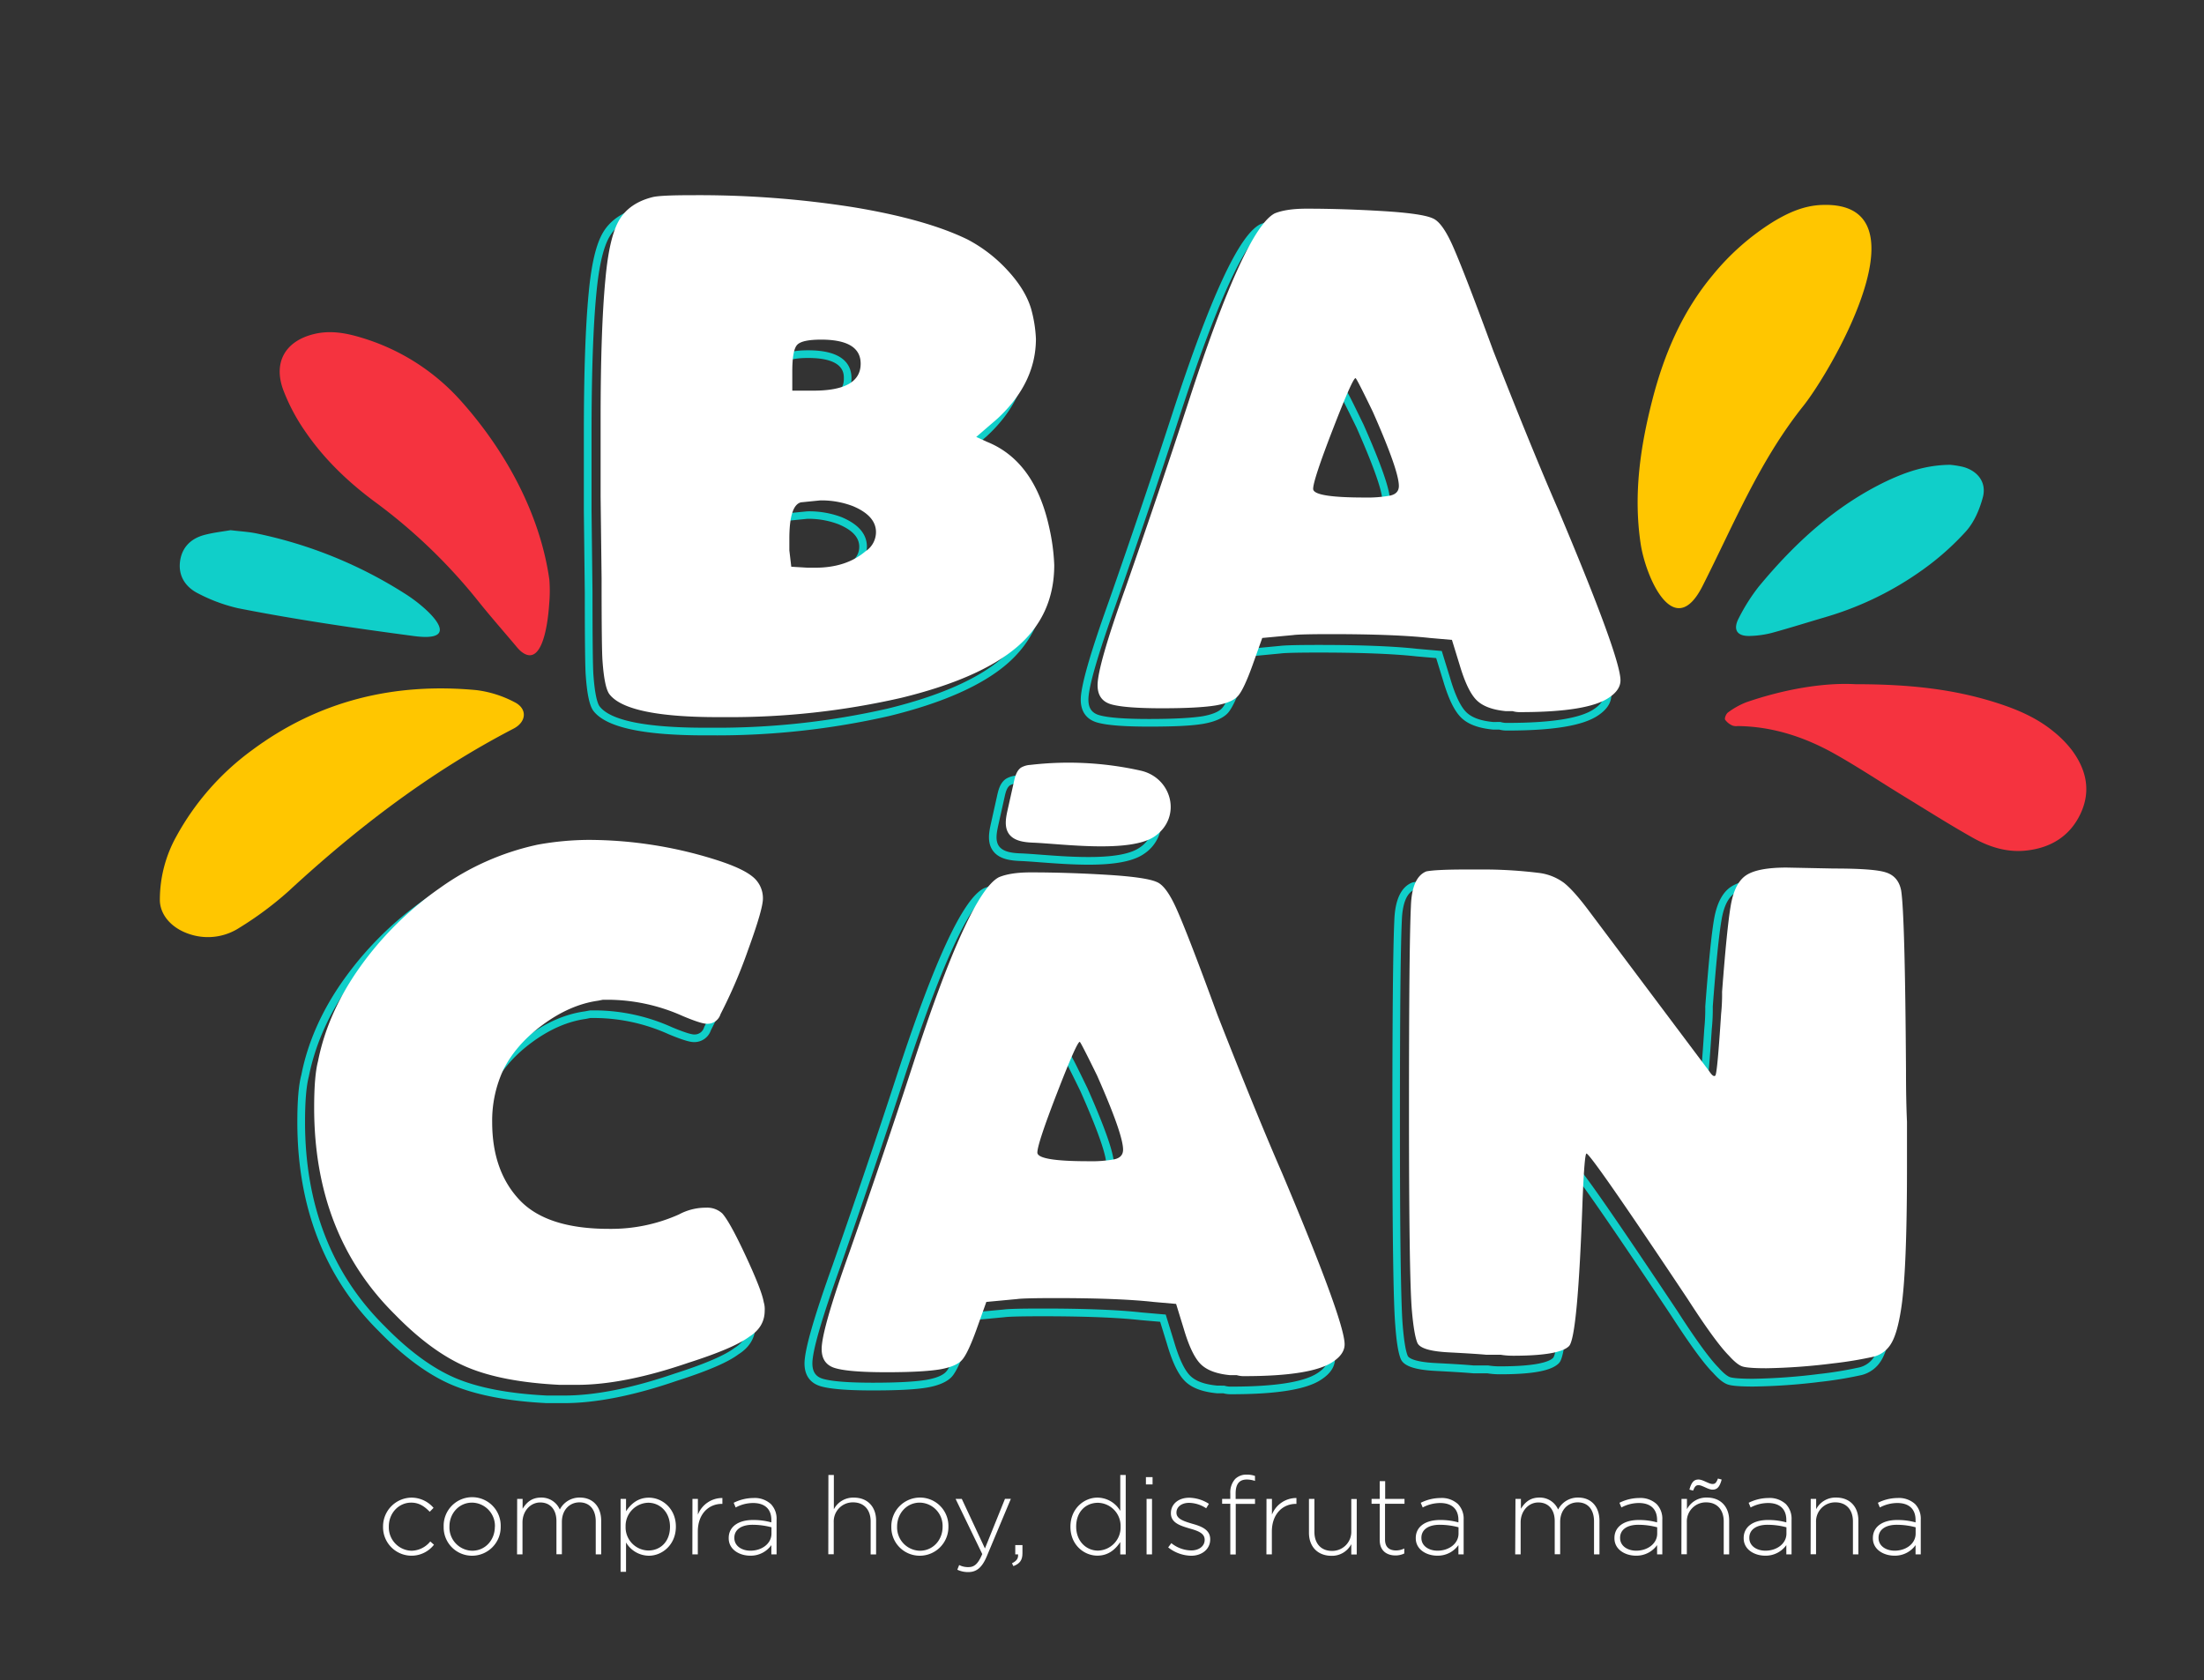 <svg id="Capa_1" data-name="Capa 1" xmlns="http://www.w3.org/2000/svg" viewBox="0 0 809.73 617.38"><rect x="0" y="0" width="809.73" height="617.38" fill="#333333" stroke="none"/><defs><style>.cls-1{fill:#10cfc9;}.cls-2{fill:#fff;}.cls-3{fill:#ffc600;}.cls-4{fill:#f5333f;}</style></defs><title>MARCA FINAL</title><path class="cls-1" d="M261.54,270.22h-2.48c-23.09,0-36.53-3-41.1-9.06-1.38-1.92-2.25-6-2.75-12.76-.24-2.85-.36-12.84-.36-30.53l-.35-30.06V159.49c0-22.15.59-39.57,1.77-51.79,1-10.67,2.71-18,5.32-22.35s7.07-7.45,13.07-8.95c2-.5,6.89-.75,14.85-.75A368.43,368.43,0,0,1,309,80.09c17.87,3,32.11,7,42.31,12a55.48,55.48,0,0,1,15.1,11.63c4.49,4.86,7.51,9.81,9,14.7a49.59,49.59,0,0,1,1.83,11.37c0,11.2-4.92,21.43-14.6,30.39l-6.17,5.33,1.9.86c12.14,4.86,20.17,15.91,23.79,32.82a75.84,75.84,0,0,1,1.8,13.74c0,12.64-4.75,23.11-14.11,31.14-9.21,7.89-23.75,14.3-43.21,19.05A285,285,0,0,1,261.54,270.22Zm-12-191.77c-9.5,0-12.95.37-14.17.67-5.26,1.32-9.07,3.9-11.34,7.68-2.36,3.93-4,11-4.94,21.16-1.17,12.13-1.76,29.47-1.76,51.53v28.3l.35,30.06c0,17.38.12,27.58.35,30.33.59,8,1.64,10.52,2.22,11.33,3.93,5.23,17,7.9,38.84,7.9h2.48a282,282,0,0,0,64.42-7c19-4.63,33.17-10.84,42.05-18.45,8.71-7.47,13.13-17.23,13.13-29a74.59,74.59,0,0,0-1.74-13.17c-3.42-15.92-10.87-26.3-22.15-30.81l-5.94-2.7,9.44-8.15c9.05-8.38,13.66-17.92,13.66-28.31a48.14,48.14,0,0,0-1.72-10.63c-1.33-4.41-4.14-9-8.34-13.54a53,53,0,0,0-14.3-11c-9.93-4.85-23.91-8.79-41.51-11.71A365,365,0,0,0,249.51,78.45ZM294.8,215.38H292L284.7,215l-.86-7.34v-4.25c0-9.2,1.69-13.9,5.31-14.8l.2,0,7.21-.71A33.62,33.62,0,0,1,309.11,190c6.23,2.59,9.38,6.24,9.38,10.85a9.84,9.84,0,0,1-4.47,8.21C309.14,213.24,302.65,215.38,294.8,215.38Zm-7.59-3.09,4.84.29h2.75c7.16,0,13.05-1.91,17.49-5.68,2.31-1.69,3.39-3.63,3.39-6,0-3.41-2.49-6.12-7.63-8.26a31.09,31.09,0,0,0-11.42-2l-6.88.69c-1,.31-3.11,2.15-3.11,12.06v4.16Zm6.88-62H284.9V141.8c0-5.69.68-9.08,2.14-10.67s4.63-2.41,9.88-2.41c13.15,0,15.91,5.57,15.91,10.25C312.83,146.47,306.52,150.27,294.09,150.27Zm-6.38-2.8h6.38c15.93,0,15.93-6.4,15.93-8.5,0-1.84,0-7.45-13.1-7.45-5.83,0-7.4,1-7.81,1.49s-1.4,2.25-1.4,8.79Z"/><path class="cls-1" d="M553.78,268.45a10.81,10.81,0,0,1-3-.36h-2.27c-5.4-.5-9.32-2-11.78-4.48s-4.57-6.84-6.54-13.51l-2.55-8.28-7.2-.62c-8.46-.94-20.55-1.41-36-1.41-9.56,0-12.87.18-14,.34l-10.5,1-3.24,9.07c-2.2,6.12-4,10-5.56,11.76s-4.58,3.23-9,4S431.17,267,422.17,267c-9.19,0-15.38-.48-18.95-1.47-4-1.1-6.16-4-6.16-8.42,0-4.94,3.38-16.78,10.34-36.21,8.46-24.2,16.31-47.4,23.34-69,13.92-42.74,24.45-65.46,32.18-69.45,3.09-1.29,7.2-1.92,12.32-1.92,8.9,0,18.34.29,28,.88,9.93.61,16.11,1.52,18.89,2.78,2.68,1.07,5.36,4.67,8.14,11s7.83,19.36,14.89,38.65c9.34,23.82,17.31,43.32,23.67,57.94C584.42,228.69,592,249.47,592,255.37c0,2.85-1.64,5.38-4.88,7.53C581.64,266.63,570.74,268.45,553.78,268.45ZM551,265.29h.23l.22.07a7.71,7.71,0,0,0,2.38.28c16.15,0,26.83-1.7,31.76-5.06,2.45-1.63,3.63-3.33,3.63-5.21,0-5.44-7.7-26.45-22.88-62.43-6.38-14.64-14.36-34.18-23.72-58.06-7.05-19.26-12-32.21-14.84-38.51-3-6.88-5.3-9-6.67-9.53-1.73-.78-6.19-1.83-18-2.55-9.64-.59-19-.88-27.86-.88-4.74,0-8.49.56-11.14,1.66-4.67,2.41-13.89,16.18-30.7,67.77-7,21.58-14.89,44.8-23.36,69-6.75,18.86-10.18,30.72-10.18,35.27,0,3.14,1.31,4.95,4.1,5.72,3.28.91,9.4,1.37,18.21,1.37s15.43-.35,19.58-1c3.65-.65,6.11-1.68,7.3-3.07.89-1,2.49-3.77,5.05-10.89l3.84-10.74,12.21-1.15c1.68-.23,6.37-.36,14.29-.36,15.51,0,27.7.48,36.24,1.43l9,.79,3.11,10.09c1.81,6.14,3.78,10.28,5.84,12.34s5.33,3.23,9.93,3.67Zm-54.49-75.74c-16.72,0-20.15-1.84-20.15-4.59,0-1.48.76-5.42,7.35-22.44,7.59-19.65,8.36-19.65,9.62-19.65s1.22,0,7.63,13.17c6.53,14.76,9.69,23.85,9.69,27.86,0,2.55-1.52,4.29-4.28,4.91A48.75,48.75,0,0,1,496.46,189.55Zm-17.34-4.7c.39.42,2.8,1.89,17.34,1.89a46.12,46.12,0,0,0,9.25-.67c1.84-.41,2.09-1.28,2.09-2.17,0-2.45-1.64-9.06-9.43-26.68-2.8-5.75-4.34-8.79-5.17-10.37-1,2-3,6.48-6.93,16.68C480.23,179.14,479.18,183.6,479.12,184.85Z"/><path class="cls-1" d="M207.23,515.6h-6.37c-14.33-.71-26-3-34.69-6.65s-17.76-10.3-26.81-19.6c-20-19.73-30.12-45.66-30.12-77,0-8,.48-13.67,1.47-17.35,2.35-12.07,7.67-24,15.77-35.3A123.23,123.23,0,0,1,156,330.49a98.2,98.2,0,0,1,36.43-16.14,108.55,108.55,0,0,1,19-1.8,157.77,157.77,0,0,1,46.4,7.14c7.08,2.19,11.86,4.36,14.63,6.62a11.47,11.47,0,0,1,4.41,9.22c0,2.79-1.83,9.14-5.57,19.41a187.63,187.63,0,0,1-10.13,23.65,6.4,6.4,0,0,1-6.23,4.34c-1,0-3.14-.31-9.39-2.94a66.77,66.77,0,0,0-26.69-5.91h-2l-1.63.33c-6.66.92-13.29,3.81-19.79,8.6s-11.31,10.34-14.25,16.46a43.16,43.16,0,0,0-3.75,18.14c0,11.61,3.26,20.93,9.69,27.7s17.21,10.18,32.07,10.18a59.68,59.68,0,0,0,24.89-5.19,22,22,0,0,1,10.49-2.6,9.53,9.53,0,0,1,7,2.53c2.05,2.31,5,7.57,8.94,16.15,3.91,8.4,6.07,14,6.63,17a10.34,10.34,0,0,1,.4,3.59c0,4.51-2.12,8.12-6.32,10.74-3.83,2.88-11.26,6.08-22.6,9.7C232.86,512.84,218.9,515.6,207.23,515.6Zm4.25-200.25A106.08,106.08,0,0,0,193,317.1a95.49,95.49,0,0,0-35.35,15.69,120.2,120.2,0,0,0-28.86,28.5c-7.87,11-13,22.54-15.33,34.3-.92,3.49-1.39,9.08-1.39,16.72,0,30.6,9.86,55.86,29.31,75.07,8.8,9,17.52,15.42,25.92,19s19.73,5.74,33.66,6.43h6.3c11.36,0,25-2.71,40.59-8.06,10.91-3.48,18.27-6.63,21.9-9.35,3.46-2.17,5.1-4.9,5.1-8.43a8.28,8.28,0,0,0-.21-2.57l-.13-.38c-.45-2.7-2.61-8.23-6.43-16.45s-6.66-13.39-8.44-15.4a6.77,6.77,0,0,0-5-1.65,19.29,19.29,0,0,0-9.24,2.3,62.54,62.54,0,0,1-26.14,5.48c-15.66,0-27.13-3.72-34.1-11.05S174.69,430,174.69,417.61a46.12,46.12,0,0,1,4-19.33,47.78,47.78,0,0,1,15.13-17.53c6.88-5.07,13.94-8.13,21-9.1l2-.37h2.13a69.54,69.54,0,0,1,27.8,6.13c5.59,2.36,7.59,2.72,8.28,2.72a3.63,3.63,0,0,0,3.66-2.66l.06-.15a182.17,182.17,0,0,0,10-23.34c4.47-12.24,5.4-16.78,5.4-18.45a8.63,8.63,0,0,0-3.38-7c-2.44-2-7.05-4.06-13.67-6.11A154.92,154.92,0,0,0,211.48,315.35Z"/><path class="cls-1" d="M452.41,512.33a10.85,10.85,0,0,1-3-.35H447.1c-5.39-.5-9.31-2-11.78-4.48s-4.57-6.84-6.54-13.51l-2.55-8.28-7.2-.62c-8.46-.94-20.55-1.41-36-1.41-9.55,0-12.86.18-14,.34l-10.5,1-3.24,9.07c-2.2,6.12-4,10-5.56,11.76s-4.57,3.23-9,4-11.06,1.08-20.05,1.08c-9.18,0-15.38-.48-18.95-1.47-4-1.1-6.16-4-6.16-8.42,0-4.94,3.39-16.78,10.34-36.21,8.48-24.25,16.34-47.46,23.34-68.95,13.93-42.74,24.45-65.46,32.18-69.45,3.1-1.3,7.21-1.93,12.32-1.93,8.92,0,18.35.3,28,.89,9.94.61,16.12,1.52,18.9,2.78,2.67,1.07,5.35,4.66,8.13,11s7.84,19.36,14.89,38.65c9.34,23.8,17.3,43.31,23.68,57.94,15.55,36.86,23.11,57.64,23.11,63.54,0,2.85-1.64,5.38-4.87,7.53C480.27,510.52,469.37,512.33,452.41,512.33Zm-2.83-3.15h.23l.22.07a7.71,7.71,0,0,0,2.38.28c16.15,0,26.84-1.7,31.76-5.06,2.45-1.63,3.64-3.33,3.64-5.21,0-5.44-7.7-26.45-22.89-62.43-6.38-14.65-14.36-34.19-23.72-58.06-7-19.26-12-32.2-14.83-38.51-3-6.88-5.31-9-6.68-9.53-1.72-.78-6.18-1.83-18-2.55-9.63-.59-19-.88-27.86-.88-4.74,0-8.49.55-11.14,1.66-4.67,2.41-13.88,16.18-30.69,67.77-7,21.52-14.88,44.74-23.36,69-6.76,18.86-10.18,30.72-10.18,35.27,0,3.13,1.3,5,4.09,5.72,3.28.91,9.41,1.37,18.21,1.37s15.43-.35,19.58-1.05c3.65-.64,6.12-1.67,7.31-3.06.89-1,2.49-3.78,5.05-10.89l3.83-10.74,12.22-1.15c1.67-.24,6.37-.36,14.28-.36,15.51,0,27.7.48,36.24,1.43l9,.78,3.11,10.1c1.82,6.13,3.78,10.28,5.84,12.34s5.34,3.23,9.94,3.66ZM395.1,433.44c-16.73,0-20.16-1.84-20.16-4.59,0-1.48.77-5.42,7.35-22.44,7.6-19.65,8.36-19.65,9.62-19.65s1.23,0,7.63,13.17c6.53,14.75,9.7,23.85,9.7,27.86,0,2.55-1.53,4.29-4.29,4.91A48.63,48.63,0,0,1,395.1,433.44Zm-17.35-4.7c.39.42,2.8,1.89,17.35,1.89a46.08,46.08,0,0,0,9.24-.67c1.84-.41,2.09-1.28,2.09-2.17,0-2.45-1.63-9.06-9.43-26.68-2.8-5.75-4.33-8.79-5.17-10.37-1,2-3,6.48-6.92,16.68C378.87,423,377.81,427.49,377.75,428.74Z"/><path class="cls-1" d="M644.17,509.5c-6.58,0-8.57-.45-9.5-.79-1.53-.55-3.28-1.95-5.34-4.28-3.34-3.32-8.37-10.23-15.35-21-23.31-35-32-47.26-35.16-51.26-.21,2.1-.5,6.12-.82,13.76-1.8,51.5-4.3,54-5.36,55.07-2.7,2.69-9.53,4-21.51,4a28.93,28.93,0,0,1-4.72-.36h-5.19q-3.81-.36-13.87-.88c-7.61-.4-11.65-1.8-12.73-4.41-.89-2.15-1.56-6.17-2-12.28-.71-8.25-1.07-33.4-1.07-74.76,0-39.86.24-64.07.71-74,.25-7.63,2.45-12.34,6.54-14l.25-.07c2.47-.5,7.31-.74,14.78-.74h8.14a175.33,175.33,0,0,1,18.78,1.25,21,21,0,0,1,10,4,58.79,58.79,0,0,1,9.09,10.16l44.58,59.44.06.09c.32-2.32.84-7.82,1.67-20.57a71.9,71.9,0,0,0,.35-8.05c1.18-15.63,2.25-26.33,3.2-31.9,1-5.9,3.11-10,6.27-12.07s8.21-3.07,15.64-3.07l17.36.36h0c10.11,0,16.49.48,19.51,1.48,3.55,1.1,5.78,3.72,6.59,7.78,1,6.34,1.56,28.05,1.8,66.43,0,7.31.12,13.6.35,18.69v16.7c0,25.41-.72,43-2.14,52.22-1,6.38-2.26,10.78-3.91,13.44a11.73,11.73,0,0,1-7.2,5.39,142.29,142.29,0,0,1-15.21,2.51A221.65,221.65,0,0,1,644.17,509.5ZM578,427.8l.28,0c1,.21,2.34.47,38,54,6.77,10.52,11.83,17.46,15,20.66,2.2,2.48,3.52,3.3,4.26,3.57s2.88.62,8.54.62a220.07,220.07,0,0,0,24.25-1.76,139.6,139.6,0,0,0,14.85-2.44,8.93,8.93,0,0,0,5.53-4.16c1.43-2.3,2.61-6.47,3.52-12.39,1.4-9.09,2.11-26.52,2.11-51.79V417.53c-.23-5.08-.36-11.41-.36-18.75-.23-37.71-.82-59.9-1.75-65.95-.59-3-2.13-4.81-4.69-5.6s-9-1.35-18.69-1.35l-17.36-.35c-6.74,0-11.47.87-14.06,2.59s-4.19,5.1-5,10.21c-.94,5.49-2,16.1-3.17,31.54a72.44,72.44,0,0,1-.36,8.2c-1.45,22.39-2,22.89-2.53,23.47a2,2,0,0,1-1.58.58c-.91-.09-1.74-.78-2.7-2.21L577.6,340.53a56.5,56.5,0,0,0-8.6-9.65,18.19,18.19,0,0,0-8.71-3.42,171,171,0,0,0-18.4-1.23h-8.1c-7,0-11.79.22-14.1.66-2.89,1.24-4.46,5.08-4.67,11.43-.47,9.92-.7,34.09-.7,73.9,0,41.28.35,66.35,1,74.53.46,5.74,1.08,9.59,1.85,11.44.21.52,1.57,2.23,10.27,2.68,6.75.34,11.42.64,13.87.88h5.28l.12,0a26.79,26.79,0,0,0,4.37.33c13.55,0,18.1-1.7,19.53-3.12.83-1,3-8.05,4.54-53.2C576,427.8,576.35,427.8,578,427.8Z"/><path class="cls-1" d="M399.92,317.74c-6.06,0-12.39-.47-17.86-.88-2.85-.22-5.31-.4-7.27-.48-3.8-.15-8-.74-10.16-4-1.91-2.86-1.32-6.46-.61-9.61l2.35-10.56c.51-2.27,1.17-4.6,3.18-6a8.75,8.75,0,0,1,4.08-1.23,121.62,121.62,0,0,1,41,2.13A15.2,15.2,0,0,1,426.45,299a14.25,14.25,0,0,1-6.08,14.71C415.93,316.86,408.17,317.74,399.92,317.74Zm-12-30.77a121,121,0,0,0-14,.82,6.39,6.39,0,0,0-2.83.77c-1.15.79-1.61,2.46-2,4.26l-2.36,10.56c-.6,2.71-1.08,5.51.21,7.44,1.48,2.21,4.84,2.64,7.94,2.76h0c2,.08,4.49.26,7.37.48,11.79.89,29.61,2.23,36.48-2.62a11.51,11.51,0,0,0,4.95-11.87,12.43,12.43,0,0,0-9.71-9.7A119,119,0,0,0,387.91,287Z"/><path class="cls-2" d="M254.28,71.73a364.34,364.34,0,0,1,59.27,4.42q26.7,4.42,41.92,11.85a54,54,0,0,1,14.68,11.32q6.56,7.08,8.67,14.15a48.9,48.9,0,0,1,1.77,11q0,16.27-14.15,29.37l-7.78,6.72,3.89,1.77q17.68,7.08,23,31.84a74.72,74.72,0,0,1,1.77,13.45q0,18.39-13.62,30.07t-42.63,18.75a282.1,282.1,0,0,1-64.75,7.08h-2.47q-33.63,0-40-8.49-1.79-2.48-2.48-12-.36-4.25-.35-30.43l-.36-30.07V154.16q0-33.24,1.77-51.65,1.41-15.57,5.13-21.76t12.21-8.32Q242.6,71.72,254.28,71.73Zm47.06,112.15-7.08.71Q290,185.66,290,198v4.25l.71,6,6,.36h2.83q11.32,0,18.4-6a8.46,8.46,0,0,0,3.89-7.07q0-6-8.49-9.56A32.29,32.29,0,0,0,301.34,183.88Zm.35-59.08c-4.72,0-7.66.65-8.84,1.94s-1.77,4.55-1.77,9.73v7.08h7.78q17.34,0,17.34-9.91Q316.2,124.81,301.69,124.8Z"/><path class="cls-2" d="M480,76.68q13.44,0,27.95.88t18.4,2.66q3.52,1.41,7.43,10.26Q538,100,548.65,129q14.15,36.09,23.7,58,23,54.48,23,63c0,2.36-1.41,4.49-4.25,6.37q-7.79,5.31-32.54,5.31a9,9,0,0,1-2.83-.36h-2.48q-7.43-.71-10.79-4.06t-6.2-12.92l-2.83-9.2-8.13-.71q-12.74-1.4-36.09-1.41-11.67,0-14.15.35l-11.32,1.06-3.54,9.91q-3.18,8.85-5.31,11.32c-1.41,1.66-4.13,2.83-8.14,3.54q-6.36,1.06-19.81,1.06t-18.57-1.41c-3.43-.94-5.13-3.3-5.13-7.08q0-7.06,10.26-35.73,12.74-36.44,23.35-69,20.5-63,31.49-68.64Q472.59,76.68,480,76.68Zm18,62.27q-1.05,0-8.31,18.75t-7.25,21.94q0,3.18,18.75,3.18a46.93,46.93,0,0,0,9.55-.71c2.12-.47,3.19-1.64,3.19-3.54q0-5.65-9.56-27.24Q498.41,139,498.05,139Z"/><path class="cls-2" d="M216.25,308.63a156,156,0,0,1,46,7.07q10.25,3.18,14.15,6.37a10.07,10.07,0,0,1,3.89,8.14q0,3.9-5.48,18.93a184.34,184.34,0,0,1-10.09,23.52,5,5,0,0,1-5,3.54q-2.13,0-8.85-2.83a67.79,67.79,0,0,0-27.24-6h-2.12l-1.77.35q-10.26,1.43-20.34,8.84t-14.69,17a44.38,44.38,0,0,0-3.89,18.75q0,18,10.08,28.66T224,451.56a60.83,60.83,0,0,0,25.47-5.31,20.67,20.67,0,0,1,9.9-2.47,8.17,8.17,0,0,1,6,2.12q2.83,3.18,8.67,15.75t6.54,16.8a8.88,8.88,0,0,1,.36,3.18q0,6-5.66,9.56-5.67,4.24-22.29,9.55-23.72,8.14-41,8.14h-6.37q-21.22-1.06-34.14-6.55t-26.36-19.28Q115.41,453.7,115.42,407q0-11.67,1.41-17,3.54-18,15.57-34.85a121.13,121.13,0,0,1,29.19-28.83,96.43,96.43,0,0,1,35.91-15.93A107.62,107.62,0,0,1,216.25,308.63Z"/><path class="cls-2" d="M378.64,320.57q13.46,0,27.95.88t18.4,2.66q3.54,1.41,7.43,10.26,4.24,9.54,14.86,38.56Q461.42,409,471,431q23,54.49,23,63,0,3.54-4.24,6.37-7.78,5.31-32.55,5.31a9,9,0,0,1-2.83-.36h-2.48q-7.42-.71-10.79-4.07t-6.19-12.91l-2.83-9.2-8.14-.71Q411.2,477,387.84,477q-11.67,0-14.15.35l-11.32,1.06-3.54,9.91q-3.18,8.85-5.31,11.32c-1.41,1.66-4.12,2.83-8.13,3.54q-6.37,1.06-19.82,1.06T307,502.78q-5.13-1.41-5.13-7.08,0-7.08,10.26-35.73,12.74-36.45,23.35-69Q356,328,367,322.34,371.22,320.57,378.64,320.57Zm18.05,62.27q-1.06,0-8.32,18.75t-7.25,21.93q0,3.19,18.75,3.19a47,47,0,0,0,9.56-.71q3.18-.71,3.18-3.54,0-5.65-9.55-27.24Q397,382.85,396.69,382.84Z"/><path class="cls-2" d="M538.56,319.51h8.14a168.13,168.13,0,0,1,18.58,1.24,19.44,19.44,0,0,1,9.37,3.71q3.54,2.84,8.85,9.91l44.58,59.44c.94,1.41,1.64,1.89,2.12,1.41s1.18-8,2.12-22.64a71.51,71.51,0,0,0,.36-8.14q1.76-23.35,3.18-31.67t5.66-11.14q4.25-2.83,14.86-2.83l17.34.35q14.85,0,19.1,1.42c3.06.94,5,3.18,5.66,6.72q1.41,9.21,1.77,66.16,0,11,.36,18.75v16.63q0,38.22-2.13,52-1.41,9.21-3.71,12.91a10.38,10.38,0,0,1-6.37,4.78,141.58,141.58,0,0,1-15,2.48A221.77,221.77,0,0,1,649,502.78q-7.08,0-9-.71t-4.78-3.89q-4.95-4.95-15.21-20.88-35.38-53.07-37.15-53.42-.72,0-1.42,16.63-1.77,50.94-5,54.13-3.54,3.54-20.52,3.54a27.61,27.61,0,0,1-4.6-.36H546q-3.54-.35-13.79-.88c-6.85-.36-10.68-1.53-11.5-3.54s-1.48-5.95-2-11.85q-1.07-12.39-1.06-74.65,0-59.08.71-73.95.35-10.62,5.66-12.74Q527.59,319.51,538.56,319.51Z"/><path class="cls-2" d="M379.62,309.65c-3.35-.13-7.19-.59-9.05-3.37-1.62-2.44-1.05-5.67-.41-8.53l2.36-10.56c.42-1.92,1-4,2.59-5.12a7.72,7.72,0,0,1,3.45-1,121,121,0,0,1,40.51,2.11c11.5,2.58,15.25,17,5.26,24.08C415.36,313.59,390.16,310.07,379.62,309.65Z"/><path class="cls-3" d="M687.16,96.54c-2.66,18.81-18.17,44.52-24.73,52.75-16.12,20.25-25.38,43.25-36.94,66.07-10.5,20.73-20.92-3.34-22.75-15.69-2.67-18-.12-35.47,4.34-52.81,4.31-16.77,11-32.44,22.25-45.88a90.19,90.19,0,0,1,22.09-19.46c5.54-3.37,11.38-6,18-6.21C685.08,74.75,688.91,84.15,687.16,96.54Z"/><path class="cls-3" d="M58.73,330.5a47.94,47.94,0,0,1,6.05-23.14,96.65,96.65,0,0,1,27.79-31.68c24.56-18.26,52.35-24.93,82.53-22.08A40.86,40.86,0,0,1,189,258c4.85,2.4,4.45,7.27-.33,9.75-30.5,15.82-57.49,36.46-82.64,59.71a125.42,125.42,0,0,1-18,13.41,21.23,21.23,0,0,1-16.68,2.88C63.12,341.72,58.64,336.09,58.73,330.5Z"/><path class="cls-4" d="M201.79,221.64c-.65,10.08-3.28,23.91-10.62,17.51a17.34,17.34,0,0,1-1.73-1.9c-4.56-5.41-9.24-10.72-13.65-16.24a201.54,201.54,0,0,0-37.9-36.48c-9.86-7.28-18.76-15.76-25.72-25.94a70.87,70.87,0,0,1-8.09-15.26c-3.85-10.38.91-18.24,11.71-20.68,5.87-1.32,11.53-.24,17.1,1.46a79.45,79.45,0,0,1,36.47,23.23c16.19,18.09,29,41.27,32.46,65.58A53.31,53.31,0,0,1,201.79,221.64Z"/><path class="cls-4" d="M681.7,251.42c19.92,0,36.25,1.82,52.11,6.93,7.4,2.38,14.47,5.42,20.53,10.37a40.21,40.21,0,0,1,6.75,6.8c5.39,7.17,7.24,15.09,3.26,23.52S753.14,311.71,744,312.59c-6.88.65-13.25-1.41-19.09-4.68-8.58-4.82-16.9-10.1-25.3-15.23s-16.62-10.6-25.18-15.45c-11.13-6.3-23-10.28-36-10.43a4.22,4.22,0,0,1-1.9-.17,6.48,6.48,0,0,1-2.74-2.17c-.29-.6.39-2.2,1.09-2.68a29,29,0,0,1,6.64-3.71C655.57,253.23,670.07,250.77,681.7,251.42Z"/><path class="cls-1" d="M716.47,170.8a34.62,34.62,0,0,1,4.84.79c5.42,1.53,8.6,5.77,7.17,11.15-1.18,4.42-3.16,9.1-6.15,12.45A99.6,99.6,0,0,1,706,209.64a118,118,0,0,1-35.16,17.07c-6.58,1.94-13.13,4-19.75,5.82a35.85,35.85,0,0,1-8.26,1.16c-4.71.13-6.25-2.33-4-6.58a70.12,70.12,0,0,1,7.2-11.41c13.21-16,28.28-29.94,47.29-39C700.41,173.38,707.68,170.88,716.47,170.8Z"/><path class="cls-1" d="M84.71,194.82c3.66.45,6.67.6,9.59,1.21a162.46,162.46,0,0,1,55,22.46c8.26,5.31,21.48,17.73,2.74,15.23-21.73-2.89-43.11-6-64.57-10.22a60.91,60.91,0,0,1-14.39-5.29c-4.5-2.16-7.43-6-7-11.31.5-5.54,3.88-9,9.12-10.36C78.54,195.67,82,195.3,84.71,194.82Z"/><path class="cls-2" d="M140.73,561.06V561a10.59,10.59,0,0,1,10.39-10.68,10.71,10.71,0,0,1,8.16,3.76l-1.4,1.44c-1.76-1.8-3.76-3.36-6.8-3.36-4.64,0-8.23,3.88-8.23,8.76V561a8.58,8.58,0,0,0,8.39,8.84,9.09,9.09,0,0,0,6.84-3.41l1.36,1.2a10.46,10.46,0,0,1-18.71-6.55Z"/><path class="cls-2" d="M163,561.06V561a10.48,10.48,0,1,1,20.95-.08V561a10.53,10.53,0,0,1-10.52,10.67A10.41,10.41,0,0,1,163,561.06Zm18.83,0V561a8.55,8.55,0,0,0-8.4-8.84c-4.84,0-8.31,4-8.31,8.76V561a8.55,8.55,0,0,0,8.39,8.84C178.32,569.82,181.8,565.86,181.8,561.06Z"/><path class="cls-2" d="M190,550.78h2v3.64c1.32-2.12,3.16-4.12,6.8-4.12a7.32,7.32,0,0,1,6.87,4.4,8.1,8.1,0,0,1,7.36-4.4c4.84,0,7.84,3.4,7.84,8.52v12.35h-2V559.06c0-4.4-2.28-7-6-7-3.44,0-6.44,2.64-6.44,7.2v11.87h-2V558.94c0-4.24-2.31-6.84-5.95-6.84s-6.52,3.2-6.52,7.32v11.75h-2Z"/><path class="cls-2" d="M228,550.78h2v4.56c1.76-2.68,4.36-5,8.39-5,4.92,0,9.92,4,9.92,10.6V561c0,6.63-5,10.67-9.92,10.67a9.82,9.82,0,0,1-8.39-4.87v10.79h-2Zm18.15,10.28V561c0-5.36-3.72-8.8-8-8.8a8.54,8.54,0,0,0-8.31,8.76V561a8.51,8.51,0,0,0,8.31,8.75C242.59,569.77,246.15,566.54,246.15,561.06Z"/><path class="cls-2" d="M254.4,550.78h2v5.8a9.62,9.62,0,0,1,9-6.12v2.16h-.2c-4.72,0-8.83,3.56-8.83,10.2v8.35h-2Z"/><path class="cls-2" d="M267.72,565.25v-.08c0-4.23,3.63-6.63,8.91-6.63a24.54,24.54,0,0,1,6.76.88v-.88c0-4.12-2.52-6.24-6.72-6.24a13.6,13.6,0,0,0-6.39,1.64l-.73-1.72a16.39,16.39,0,0,1,7.24-1.76,8.81,8.81,0,0,1,6.44,2.24,7.74,7.74,0,0,1,2.08,5.76v12.71h-1.92v-3.4a9.28,9.28,0,0,1-7.8,3.88C271.79,571.65,267.72,569.49,267.72,565.25Zm15.71-1.72v-2.31a27,27,0,0,0-6.92-.92c-4.32,0-6.72,1.91-6.72,4.76v.08c0,3,2.8,4.68,5.92,4.68C279.87,569.82,283.43,567.26,283.43,563.53Z"/><path class="cls-2" d="M304.35,542h2v12.6a8,8,0,0,1,7.36-4.28c5.15,0,8.16,3.52,8.16,8.4v12.47h-2V559.06c0-4.2-2.37-7-6.48-7a7,7,0,0,0-7.08,7.28v11.79h-2Z"/><path class="cls-2" d="M327.47,561.06V561A10.54,10.54,0,0,1,338,550.3a10.43,10.43,0,0,1,10.44,10.6V561a10.53,10.53,0,0,1-10.51,10.67A10.42,10.42,0,0,1,327.47,561.06Zm18.83,0V561a8.55,8.55,0,0,0-8.39-8.84c-4.84,0-8.32,4-8.32,8.76V561a8.56,8.56,0,0,0,8.39,8.84C342.82,569.82,346.3,565.86,346.3,561.06Z"/><path class="cls-2" d="M351.71,576.81l.68-1.72a7.11,7.11,0,0,0,3.48.76c2.11,0,3.51-1.24,5-4.8l-9.8-20.27h2.28L361.86,569l7.36-18.23h2.16l-8.84,21.11c-1.79,4.28-3.88,5.8-6.79,5.8A9.18,9.18,0,0,1,351.71,576.81Z"/><path class="cls-2" d="M371.79,574.45c1.72-.88,2.36-1.76,2.24-3.28H373v-3.4h2.64v3c0,2.48-.92,3.8-3.32,4.72Z"/><path class="cls-2" d="M393.27,561.06V561c0-6.64,5-10.68,9.91-10.68a9.81,9.81,0,0,1,8.4,4.88V542h2v29.19h-2v-4.55c-1.76,2.67-4.36,5-8.4,5C398.27,571.65,393.27,567.69,393.27,561.06Zm18.43,0v-.08a8.52,8.52,0,0,0-8.32-8.76c-4.44,0-8,3.24-8,8.72V561c0,5.35,3.71,8.79,8,8.79A8.53,8.53,0,0,0,411.7,561Z"/><path class="cls-2" d="M421,542.79h2.44v2.68H421Zm.24,8h2v20.39h-2Z"/><path class="cls-2" d="M429.18,568.61l1.16-1.56a12,12,0,0,0,7.32,2.68c2.76,0,4.92-1.52,4.92-3.87v-.08c0-2.4-2.56-3.28-5.4-4.08-3.32-1-7-2-7-5.6V556c0-3.28,2.76-5.64,6.72-5.64a13.77,13.77,0,0,1,7.24,2.24l-1,1.64a11.72,11.72,0,0,0-6.28-2c-2.8,0-4.64,1.52-4.64,3.56v.08c0,2.28,2.76,3.12,5.68,4,3.28.92,6.72,2.12,6.72,5.72v.08c0,3.63-3.12,6-7,6A14,14,0,0,1,429.18,568.61Z"/><path class="cls-2" d="M452,552.58h-3v-1.8h3v-2a7.38,7.38,0,0,1,1.8-5.32,5.84,5.84,0,0,1,4.27-1.59,8.66,8.66,0,0,1,3,.48v1.83a9.73,9.73,0,0,0-3-.51c-2.79,0-4.11,1.67-4.11,5.15v2h7.12v1.8H454v18.59h-2Z"/><path class="cls-2" d="M465.3,550.78h2v5.8a9.63,9.63,0,0,1,9-6.12v2.16h-.2c-4.71,0-8.83,3.56-8.83,10.2v8.35h-2Z"/><path class="cls-2" d="M480.9,563.26V550.78h2V562.9c0,4.2,2.36,7,6.47,7a7,7,0,0,0,7.08-7.27v-11.8h2v20.39h-2v-3.8a8,8,0,0,1-7.35,4.28C483.9,571.65,480.9,568.13,480.9,563.26Z"/><path class="cls-2" d="M506.9,565.94V552.58h-3v-1.8h3v-6.51h2v6.51H516v1.8h-7.15v13.15c0,2.92,1.71,4,4.07,4a6.83,6.83,0,0,0,3-.72v1.84a7.49,7.49,0,0,1-3.32.72C509.45,571.53,506.9,569.82,506.9,565.94Z"/><path class="cls-2" d="M520.14,565.25v-.08c0-4.23,3.63-6.63,8.91-6.63a24.54,24.54,0,0,1,6.76.88v-.88c0-4.12-2.52-6.24-6.72-6.24a13.67,13.67,0,0,0-6.4,1.64l-.72-1.72a16.39,16.39,0,0,1,7.24-1.76,8.81,8.81,0,0,1,6.44,2.24,7.74,7.74,0,0,1,2.08,5.76v12.71h-1.92v-3.4a9.28,9.28,0,0,1-7.8,3.88C524.21,571.65,520.14,569.49,520.14,565.25Zm15.71-1.72v-2.31a27,27,0,0,0-6.92-.92c-4.32,0-6.72,1.91-6.72,4.76v.08c0,3,2.8,4.68,5.92,4.68C532.29,569.82,535.85,567.26,535.85,563.53Z"/><path class="cls-2" d="M556.77,550.78h2v3.64c1.32-2.12,3.16-4.12,6.8-4.12a7.32,7.32,0,0,1,6.87,4.4,8.1,8.1,0,0,1,7.36-4.4c4.84,0,7.83,3.4,7.83,8.52v12.35h-2V559.06c0-4.4-2.28-7-6-7-3.44,0-6.44,2.64-6.44,7.2v11.87h-2V558.94c0-4.24-2.31-6.84-6-6.84s-6.52,3.2-6.52,7.32v11.75h-2Z"/><path class="cls-2" d="M593.13,565.25v-.08c0-4.23,3.64-6.63,8.91-6.63a24.54,24.54,0,0,1,6.76.88v-.88c0-4.12-2.52-6.24-6.72-6.24a13.6,13.6,0,0,0-6.39,1.64l-.72-1.72a16.35,16.35,0,0,1,7.23-1.76,8.81,8.81,0,0,1,6.44,2.24,7.74,7.74,0,0,1,2.08,5.76v12.71H608.8v-3.4a9.28,9.28,0,0,1-7.8,3.88C597.2,571.65,593.13,569.49,593.13,565.25Zm15.71-1.72v-2.31a27,27,0,0,0-6.92-.92c-4.31,0-6.71,1.91-6.71,4.76v.08c0,3,2.8,4.68,5.91,4.68C605.28,569.82,608.84,567.26,608.84,563.53Z"/><path class="cls-2" d="M617.77,550.78h2v3.8a8,8,0,0,1,7.35-4.28c5.16,0,8.16,3.52,8.16,8.4v12.47h-2V559.06c0-4.2-2.36-7-6.48-7a7,7,0,0,0-7.07,7.28v11.79h-2Zm2.91-3.4c.77-2.87,1.77-3.71,3.36-3.71s3.76,1.64,5.12,1.64c1,0,1.4-.48,2-2l1.36.37c-.76,2.88-1.76,3.71-3.36,3.71s-3.75-1.64-5.12-1.64c-1,0-1.4.49-2,2Z"/><path class="cls-2" d="M640.61,565.25v-.08c0-4.23,3.63-6.63,8.91-6.63a24.54,24.54,0,0,1,6.76.88v-.88c0-4.12-2.52-6.24-6.72-6.24a13.67,13.67,0,0,0-6.4,1.64l-.72-1.72a16.39,16.39,0,0,1,7.24-1.76,8.81,8.81,0,0,1,6.44,2.24,7.74,7.74,0,0,1,2.08,5.76v12.71h-1.92v-3.4a9.28,9.28,0,0,1-7.8,3.88C644.68,571.65,640.61,569.49,640.61,565.25Zm15.71-1.72v-2.31a27,27,0,0,0-6.92-.92c-4.32,0-6.72,1.91-6.72,4.76v.08c0,3,2.8,4.68,5.92,4.68C652.76,569.82,656.32,567.26,656.32,563.53Z"/><path class="cls-2" d="M665.24,550.78h2v3.8a8,8,0,0,1,7.36-4.28c5.15,0,8.15,3.52,8.15,8.4v12.47h-2V559.06c0-4.2-2.36-7-6.47-7a7,7,0,0,0-7.08,7.28v11.79h-2Z"/><path class="cls-2" d="M688.08,565.25v-.08c0-4.23,3.64-6.63,8.92-6.63a24.54,24.54,0,0,1,6.76.88v-.88c0-4.12-2.52-6.24-6.72-6.24a13.67,13.67,0,0,0-6.4,1.64l-.72-1.72a16.39,16.39,0,0,1,7.24-1.76,8.81,8.81,0,0,1,6.44,2.24,7.78,7.78,0,0,1,2.07,5.76v12.71h-1.91v-3.4a9.28,9.28,0,0,1-7.8,3.88C692.16,571.65,688.08,569.49,688.08,565.25Zm15.71-1.72v-2.31a27,27,0,0,0-6.91-.92c-4.32,0-6.72,1.91-6.72,4.76v.08c0,3,2.8,4.68,5.92,4.68C700.24,569.82,703.79,567.26,703.79,563.53Z"/></svg>